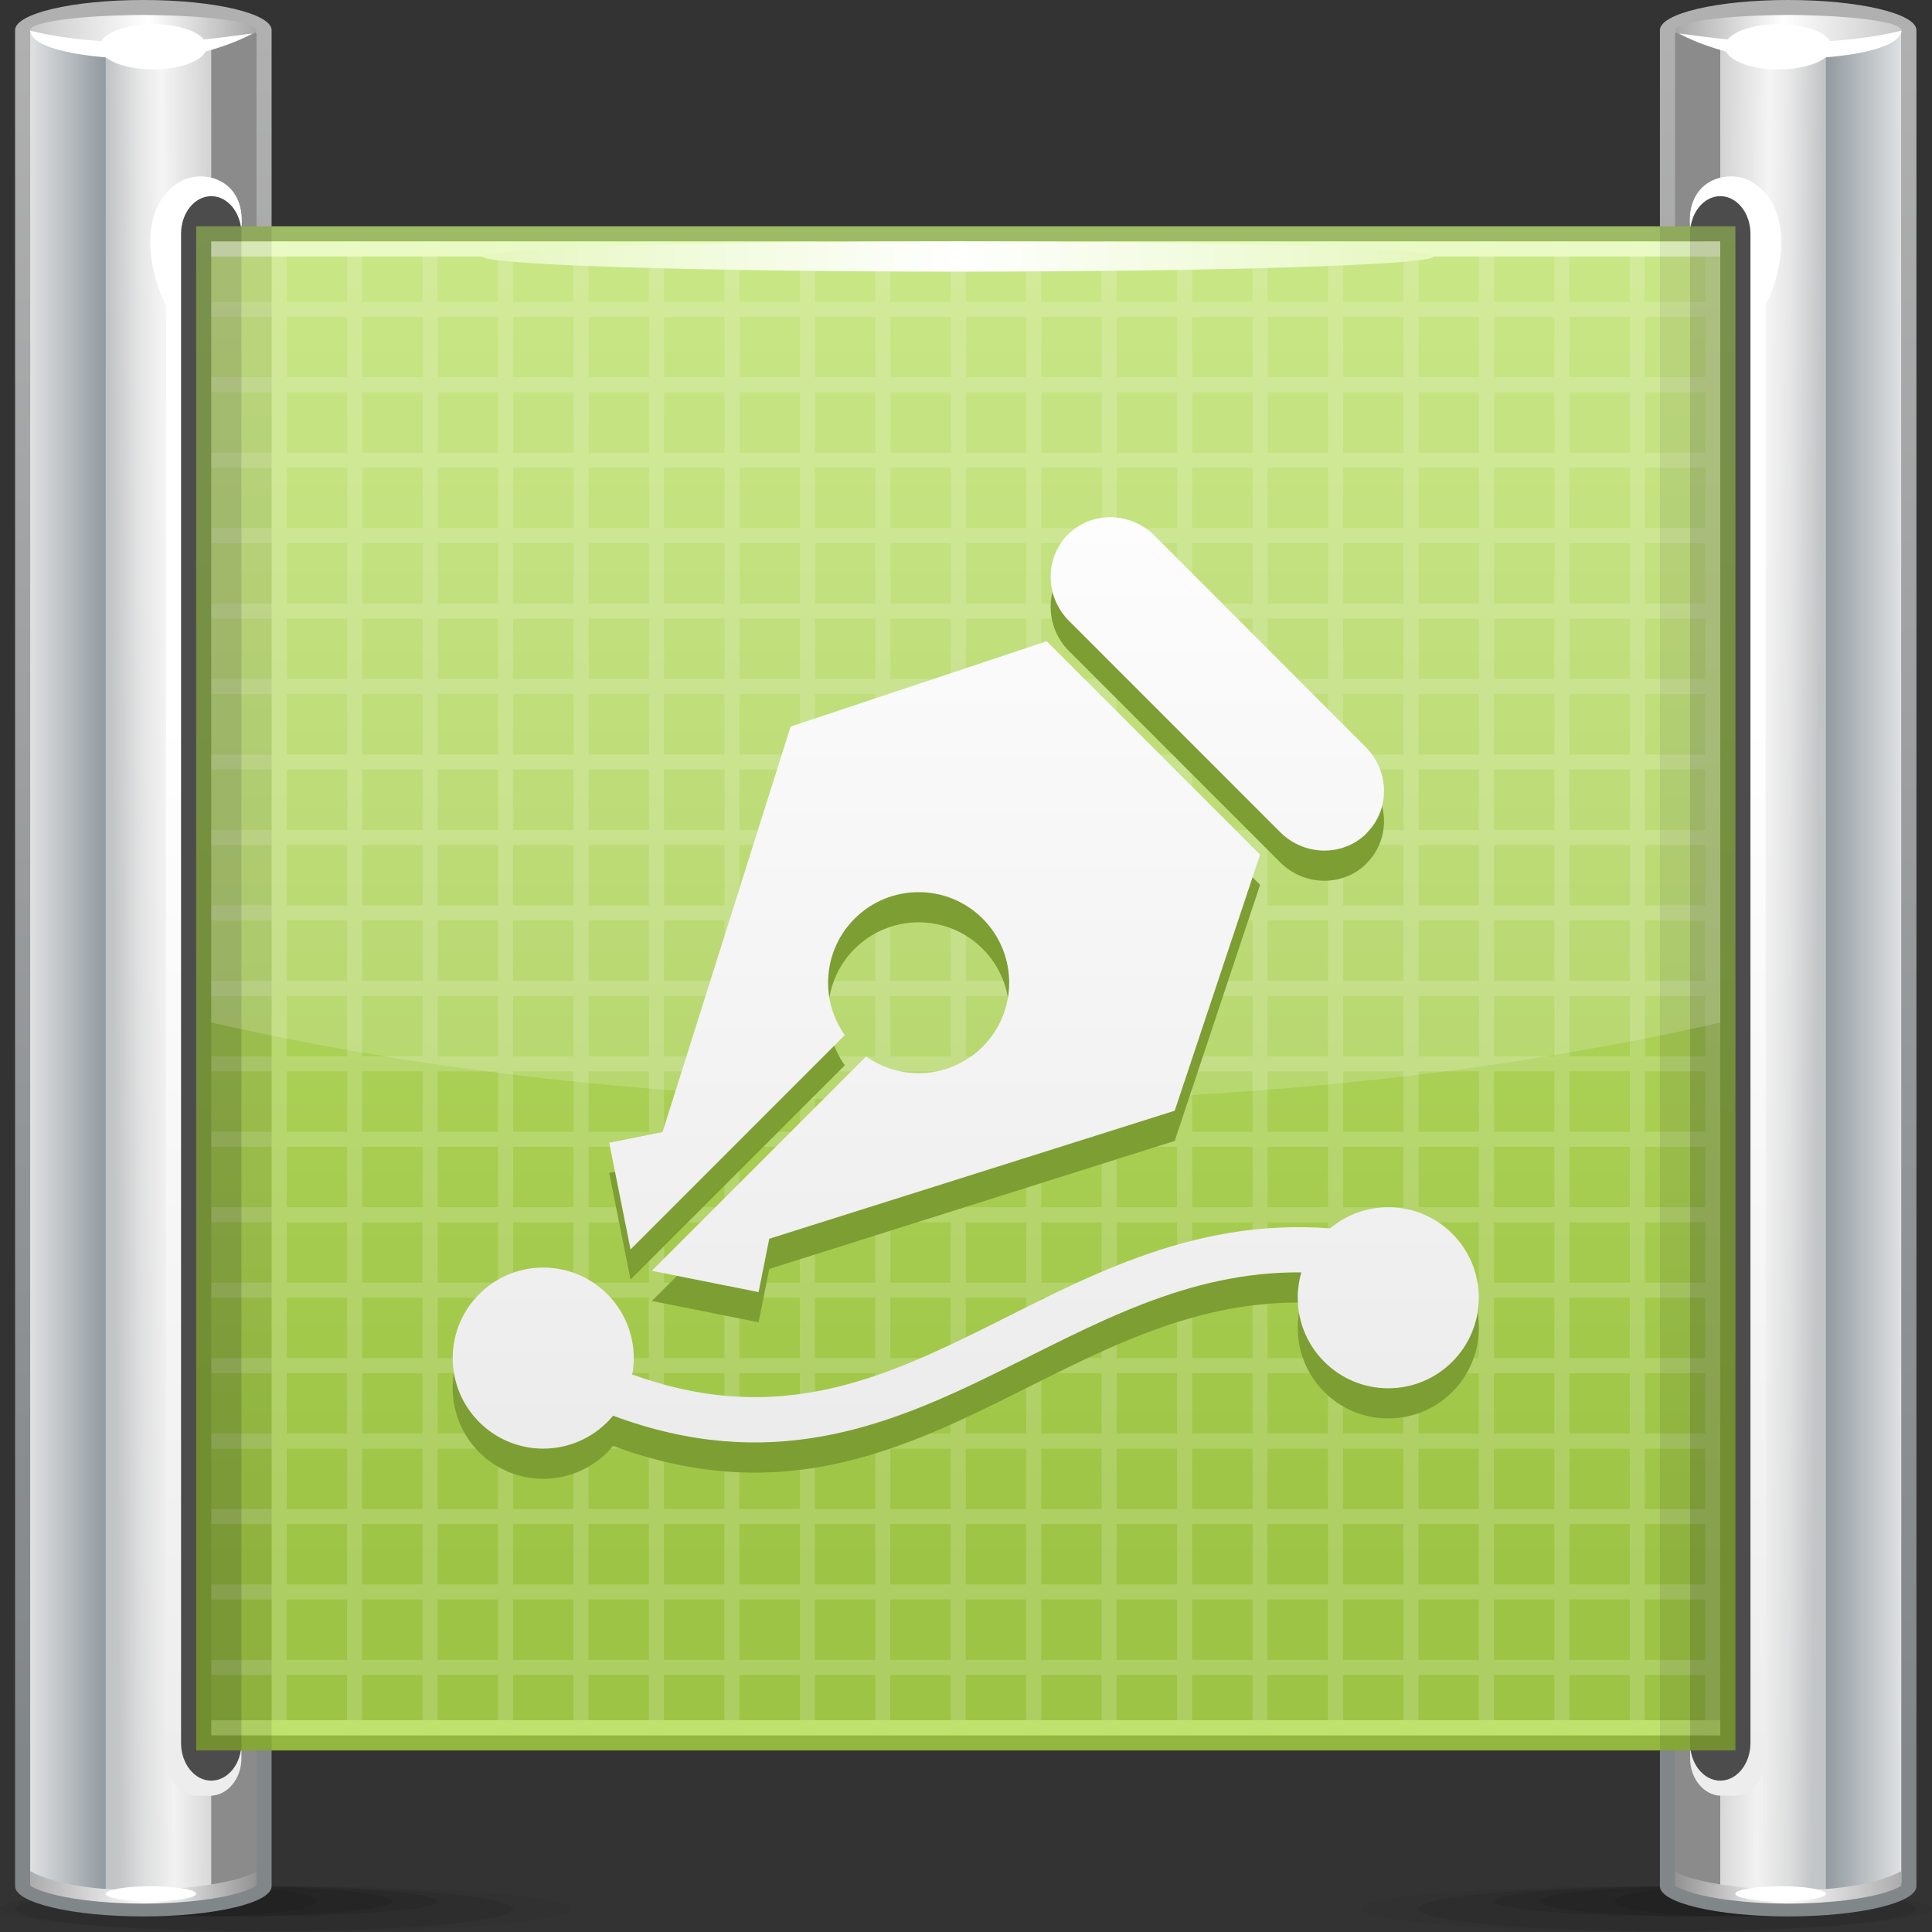 <?xml version="1.0" encoding="UTF-8" standalone="no"?>
<!-- Created with Inkscape (http://www.inkscape.org/) -->

<svg
   xmlns:dc="http://purl.org/dc/elements/1.1/"
   xmlns:cc="http://creativecommons.org/ns#"
   xmlns:rdf="http://www.w3.org/1999/02/22-rdf-syntax-ns#"
   xmlns:svg="http://www.w3.org/2000/svg"
   xmlns="http://www.w3.org/2000/svg"
   xmlns:sodipodi="http://sodipodi.sourceforge.net/DTD/sodipodi-0.dtd"
   xmlns:inkscape="http://www.inkscape.org/namespaces/inkscape"
   width="128"
   height="128"
   id="svg2"
   version="1.1"
   inkscape:version="0.48.3.1 r9886"
   sodipodi:docname="128.svg">
  <rect width="100%" height="100%" fill="#333333" stroke="none"/>
  <defs
     id="defs4">
    <linearGradient
       gradientTransform="translate(39,24.75)"
       y2="51"
       x2="0"
       y1="0"
       x1="0"
       gradientUnits="userSpaceOnUse"
       id="LinearGradient_17-7">
      <stop
         id="stop126985"
         stop-color="#ececec"
         offset="0" />
      <stop
         id="stop126987"
         stop-color="#ffffff"
         offset="1" />
    </linearGradient>
    <linearGradient
       gradientTransform="translate(24.477,83.358)"
       y2="0"
       x2="46.296"
       y1="0"
       x1="0"
       gradientUnits="userSpaceOnUse"
       id="LinearGradient_16-60">
      <stop
         id="stop126978"
         stop-color="#e1f6b3"
         offset="0" />
      <stop
         id="stop126980"
         stop-color="#ffffff"
         offset="0.5" />
      <stop
         id="stop126982"
         stop-color="#e1f6b3"
         offset="1" />
    </linearGradient>
    <linearGradient
       gradientTransform="translate(43.5,84)"
       y2="-66"
       x2="0"
       y1="0"
       x1="0"
       gradientUnits="userSpaceOnUse"
       id="LinearGradient_15-14">
      <stop
         id="stop126973"
         stop-color="#bfe26e"
         offset="0" />
      <stop
         id="stop126975"
         stop-color="#9dc444"
         offset="1" />
    </linearGradient>
    <linearGradient
       gradientTransform="translate(45.75,84.75)"
       y2="-62.25"
       x2="0"
       y1="0"
       x1="0"
       gradientUnits="userSpaceOnUse"
       id="LinearGradient_14-0">
      <stop
         id="stop126968"
         stop-color="#9dbb65"
         offset="0" />
      <stop
         id="stop126970"
         stop-color="#92b63e"
         offset="1" />
    </linearGradient>
    <linearGradient
       gradientTransform="translate(1.5,95.146)"
       y2="0"
       x2="11.25"
       y1="0"
       x1="0"
       gradientUnits="userSpaceOnUse"
       id="LinearGradient_13-20">
      <stop
         id="stop126961"
         stop-color="#c8c8c8"
         offset="0" />
      <stop
         id="stop126963"
         stop-color="#ffffff"
         offset="0.523" />
      <stop
         id="stop126965"
         stop-color="#a7a7a7"
         offset="1" />
    </linearGradient>
    <linearGradient
       gradientTransform="translate(1.5,2.888)"
       y2="0"
       x2="11.25"
       y1="0"
       x1="0"
       gradientUnits="userSpaceOnUse"
       id="LinearGradient_12-1">
      <stop
         id="stop126954"
         stop-color="#acacac"
         offset="0" />
      <stop
         id="stop126956"
         stop-color="#ffffff"
         offset="0.523" />
      <stop
         id="stop126958"
         stop-color="#929292"
         offset="1" />
    </linearGradient>
    <linearGradient
       gradientTransform="matrix(-1,0,0,-1,5.25,45.725)"
       y2="0"
       x2="3.75"
       y1="0"
       x1="0"
       gradientUnits="userSpaceOnUse"
       id="LinearGradient_11-4">
      <stop
         id="stop126949"
         stop-color="#919aa0"
         offset="0" />
      <stop
         id="stop126951"
         stop-color="#dfe1e2"
         offset="1" />
    </linearGradient>
    <linearGradient
       gradientTransform="matrix(0.008,1,-1,0.008,8.78,8.48)"
       y2="0"
       x2="78.301"
       y1="0"
       x1="0"
       gradientUnits="userSpaceOnUse"
       id="LinearGradient_10-75">
      <stop
         id="stop126942"
         stop-color="#ededed"
         offset="0" />
      <stop
         id="stop126944"
         stop-color="#ffffff"
         offset="0.667" />
      <stop
         id="stop126946"
         stop-color="#ffffff"
         offset="1" />
    </linearGradient>
    <linearGradient
       gradientTransform="matrix(-1,-0.007,0.007,-1,10.5,87.75)"
       y2="0"
       x2="5.135"
       y1="0"
       x1="0"
       gradientUnits="userSpaceOnUse"
       id="LinearGradient_9-65">
      <stop
         id="stop126935"
         stop-color="#e2e2e2"
         offset="0" />
      <stop
         id="stop126937"
         stop-color="#fffefe"
         offset="0.471" />
      <stop
         id="stop126939"
         stop-color="#c1c4c5"
         offset="1" />
    </linearGradient>
    <linearGradient
       gradientTransform="translate(1.5,43.5)"
       y2="0"
       x2="9"
       y1="0"
       x1="0"
       gradientUnits="userSpaceOnUse"
       id="LinearGradient_8-1">
      <stop
         id="stop126928"
         stop-color="#6b7073"
         offset="0" />
      <stop
         id="stop126930"
         stop-color="#e6e6e6"
         offset="0.608" />
      <stop
         id="stop126932"
         stop-color="#8b8b8b"
         offset="1" />
    </linearGradient>
    <linearGradient
       gradientTransform="translate(7.5,94.5)"
       y2="-86.25"
       x2="0"
       y1="0"
       x1="0"
       gradientUnits="userSpaceOnUse"
       id="LinearGradient_7-0">
      <stop
         id="stop126923"
         stop-color="#b0b0b0"
         offset="0" />
      <stop
         id="stop126925"
         stop-color="#818689"
         offset="1" />
    </linearGradient>
    <linearGradient
       gradientTransform="matrix(-1,0,0,-1,94.5,95.146)"
       y2="0"
       x2="11.25"
       y1="0"
       x1="0"
       gradientUnits="userSpaceOnUse"
       id="LinearGradient_6-6">
      <stop
         id="stop126916"
         stop-color="#c8c8c8"
         offset="0" />
      <stop
         id="stop126918"
         stop-color="#ffffff"
         offset="0.523" />
      <stop
         id="stop126920"
         stop-color="#a7a7a7"
         offset="1" />
    </linearGradient>
    <linearGradient
       gradientTransform="translate(94.5,2.888)"
       y2="0"
       x2="-11.25"
       y1="0"
       x1="0"
       gradientUnits="userSpaceOnUse"
       id="LinearGradient_5-2">
      <stop
         id="stop126909"
         stop-color="#acacac"
         offset="0" />
      <stop
         id="stop126911"
         stop-color="#ffffff"
         offset="0.523" />
      <stop
         id="stop126913"
         stop-color="#929292"
         offset="1" />
    </linearGradient>
    <linearGradient
       gradientTransform="translate(90.75,45.725)"
       y2="0"
       x2="3.75"
       y1="0"
       x1="0"
       gradientUnits="userSpaceOnUse"
       id="LinearGradient_4-37">
      <stop
         id="stop126904"
         stop-color="#919aa0"
         offset="0" />
      <stop
         id="stop126906"
         stop-color="#dfe1e2"
         offset="1" />
    </linearGradient>
    <linearGradient
       gradientTransform="translate(87.22,8.48)"
       y2="78.299"
       x2="-0.6"
       y1="0"
       x1="0"
       gradientUnits="userSpaceOnUse"
       id="LinearGradient_3-97">
      <stop
         id="stop126897"
         stop-color="#ededed"
         offset="0" />
      <stop
         id="stop126899"
         stop-color="#ffffff"
         offset="0.667" />
      <stop
         id="stop126901"
         stop-color="#ffffff"
         offset="1" />
    </linearGradient>
    <linearGradient
       gradientTransform="translate(85.5,87.75)"
       y2="-0.036"
       x2="5.135"
       y1="0"
       x1="0"
       gradientUnits="userSpaceOnUse"
       id="LinearGradient_2-0">
      <stop
         id="stop126890"
         stop-color="#e2e2e2"
         offset="0" />
      <stop
         id="stop126892"
         stop-color="#fffefe"
         offset="0.471" />
      <stop
         id="stop126894"
         stop-color="#c1c4c5"
         offset="1" />
    </linearGradient>
    <linearGradient
       gradientTransform="matrix(-1,0,0,-1,94.5,43.5)"
       y2="0"
       x2="9"
       y1="0"
       x1="0"
       gradientUnits="userSpaceOnUse"
       id="LinearGradient_1-2">
      <stop
         id="stop126883"
         stop-color="#6b7073"
         offset="0" />
      <stop
         id="stop126885"
         stop-color="#e6e6e6"
         offset="0.608" />
      <stop
         id="stop126887"
         stop-color="#8b8b8b"
         offset="1" />
    </linearGradient>
    <linearGradient
       gradientTransform="matrix(0,-1,1,0,88.5,94.5)"
       y2="0"
       x2="86.25"
       y1="0"
       x1="0"
       gradientUnits="userSpaceOnUse"
       id="LinearGradient-4">
      <stop
         id="stop126878"
         stop-color="#b0b0b0"
         offset="0" />
      <stop
         id="stop126880"
         stop-color="#818689"
         offset="1" />
    </linearGradient>
  </defs>
  <sodipodi:namedview
     id="base"
     pagecolor="#ffffff"
     bordercolor="#666666"
     borderopacity="1.0"
     inkscape:pageopacity="0.0"
     inkscape:pageshadow="2"
     inkscape:zoom="2.7644516"
     inkscape:cx="69.013279"
     inkscape:cy="65.455437"
     inkscape:document-units="px"
     inkscape:current-layer="layer1"
     showgrid="false"
     inkscape:snap-global="false"
     inkscape:window-width="875"
     inkscape:window-height="593"
     inkscape:window-x="600"
     inkscape:window-y="295"
     inkscape:window-maximized="0" />
  <g
     inkscape:label="Layer 1"
     inkscape:groupmode="layer"
     id="layer1"
     transform="translate(0,-924.362)">
    <g
       style="fill-rule:evenodd;stroke-width:0.501;stroke-linejoin:bevel;overflow:visible"
       id="g127211"
       transform="matrix(1.333,0,0,1.333,0,924.362)">
      <g
         transform="scale(1,-1)"
         font-size="16"
         id="Document"
         style="font-size:16px;fill:none;stroke:#000000;font-family:Times New Roman">
        <g
           transform="translate(0,-96)"
           id="Spread">
          <g
             id="MouseOff">
            <g
               id="Group"
               style="stroke:none">
              <g
                 stroke-miterlimit="79.84"
                 id="Group_1"
                 style="fill:#000000">
                <path
                   id="path126994"
                   d="M 81.825,2.25 C 74.001,2.25 67.65,1.746 67.65,1.125 67.65,0.504 74.001,0 81.825,0 89.649,0 96,0.504 96,1.125 96,1.746 89.649,2.25 81.825,2.25 z"
                   inkscape:connector-curvature="0"
                   style="fill-opacity:0.047;marker-start:none;marker-end:none" />
                <path
                   id="path126996"
                   d="M 82.875,2.25 C 76.044,2.25 70.5,1.746 70.5,1.125 70.5,0.504 76.044,0 82.875,0 89.706,0 95.25,0.504 95.25,1.125 95.25,1.746 89.706,2.25 82.875,2.25 z"
                   inkscape:connector-curvature="0"
                   style="fill-opacity:0.075;marker-start:none;marker-end:none" />
                <path
                   id="path126998"
                   d="m 84,2.25 c -5.382,0 -9.75,-0.336 -9.75,-0.75 0,-0.414 4.368,-0.75 9.75,-0.75 5.382,0 9.75,0.336 9.75,0.75 0,0.414 -4.368,0.75 -9.75,0.75 z"
                   inkscape:connector-curvature="0"
                   style="fill-opacity:0.09;marker-start:none;marker-end:none" />
                <path
                   id="path127000"
                   d="M 84.75,2.25 C 80.196,2.25 76.5,1.914 76.5,1.5 76.5,1.086 80.196,0.75 84.75,0.75 89.304,0.75 93,1.086 93,1.5 93,1.914 89.304,2.25 84.75,2.25 z"
                   inkscape:connector-curvature="0"
                   style="fill-opacity:0.09;marker-start:none;marker-end:none" />
                <path
                   id="path127002"
                   d="m 86.25,2.25 c -3.312,0 -6,-0.336 -6,-0.75 0,-0.414 2.688,-0.75 6,-0.75 3.312,0 6,0.336 6,0.75 0,0.414 -2.688,0.75 -6,0.75 z"
                   inkscape:connector-curvature="0"
                   style="fill-opacity:0.09;marker-start:none;marker-end:none" />
                <path
                   id="path127004"
                   d="M 87.375,2.25 C 85.512,2.25 84,1.914 84,1.5 c 0,-0.414 1.512,-0.75 3.375,-0.75 1.863,0 3.375,0.336 3.375,0.75 0,0.414 -1.512,0.75 -3.375,0.75 z"
                   inkscape:connector-curvature="0"
                   style="fill-opacity:0.047;marker-start:none;marker-end:none" />
              </g>
              <g
                 stroke-miterlimit="79.84"
                 id="Group_2">
                <path
                   style="fill:url(#LinearGradient-4);marker-start:none;marker-end:none"
                   id="path127007"
                   d="m 95.25,2.249 0,92.251 c 0,0.828 -2.856,1.5 -6.375,1.5 -3.519,0 -6.375,-0.672 -6.375,-1.5 0,-0.002 0.001,-0.004 0.001,-0.005 l 0,-92.241 C 82.501,2.253 82.5,2.251 82.5,2.25 c 0,-0.828 2.856,-1.5 6.375,-1.5 3.518,0 6.373,0.671 6.375,1.499 z"
                   inkscape:connector-curvature="0" />
                <path
                   style="fill:url(#LinearGradient_1-2);marker-start:none;marker-end:none"
                   id="path127009"
                   d="m 92.796,1.83 c 0.853,0.166 1.361,0.36 1.603,0.496 l 0.101,0.073 0,91.949 -0.101,0.074 c -0.243,0.135 -0.751,0.33 -1.603,0.497 -1.047,0.204 -2.414,0.331 -3.921,0.331 -1.506,0 -2.873,-0.127 -3.92,-0.332 -0.852,-0.166 -1.359,-0.361 -1.6,-0.497 l -0.104,-0.075 0,-91.946 0.103,-0.074 c 0.243,-0.136 0.75,-0.33 1.602,-0.496 1.046,-0.204 2.413,-0.33 3.919,-0.33 1.507,0 2.874,0.126 3.921,0.33 z"
                   inkscape:connector-curvature="0" />
                <path
                   style="fill:url(#LinearGradient_2-0);fill-opacity:0.82;marker-start:none;marker-end:none"
                   id="path127011"
                   d="m 91.5,1.523 0,92.952 -6,-0.212 0,-92.528 6,-0.212 z"
                   inkscape:connector-curvature="0" />
                <path
                   style="fill:url(#LinearGradient_3-97);marker-start:none;marker-end:none"
                   id="path127013"
                   d="m 87.749,85.13 0,-76.511 c 0,-1.032 -0.698,-1.87 -1.558,-1.87 l -0.633,0 C 84.698,6.749 84,7.587 84,8.619 l 0,76.511 c 0,1.032 0.698,1.87 1.558,1.87 l 0.633,0 c 0.86,0 1.558,-0.838 1.558,-1.87 z"
                   inkscape:connector-curvature="0" />
                <path
                   id="path127015"
                   d="m 87,79.5 -3,5.25 c -0.185,2.364 1.903,2.847 3,2.25 2.053,-1.118 2.038,-4.5 0,-7.5 z"
                   inkscape:connector-curvature="0"
                   style="fill:#ffffff;marker-start:none;marker-end:none" />
                <path
                   id="path127017"
                   d="m 87.001,84.38 0,-75.011 c 0,-1.032 -0.672,-1.87 -1.5,-1.87 l -0.001,0 c -0.828,0 -1.5,0.838 -1.5,1.87 l 0,75.011 c 0,1.032 0.672,1.87 1.5,1.87 l 0.001,0 c 0.828,0 1.5,-0.838 1.5,-1.87 z"
                   inkscape:connector-curvature="0"
                   style="fill:#4c4c4c;marker-start:none;marker-end:none" />
                <path
                   style="fill:url(#LinearGradient_4-37);marker-start:none;marker-end:none"
                   id="path127019"
                   d="m 90.749,1.567 0,92.932 3.496,0 c 0.06,-0.028 0.111,-0.054 0.154,-0.077 L 94.5,94.348 94.5,2.399 94.399,2.326 C 94.157,2.19 93.649,1.996 92.796,1.83 92.204,1.714 91.511,1.624 90.749,1.567 z"
                   inkscape:connector-curvature="0" />
                <path
                   style="fill:url(#LinearGradient_5-2);marker-start:none;marker-end:none"
                   id="path127021"
                   d="m 94.5,3 0,-0.71 -0.101,-0.074 C 94.156,2.081 93.648,1.886 92.796,1.719 92.147,1.593 91.374,1.496 90.521,1.441 90.472,1.436 90.42,1.433 90.493,1.439 90.399,1.433 90.304,1.427 90.211,1.424 89.78,1.4 89.333,1.388 88.875,1.388 c -0.456,0 -0.902,0.012 -1.332,0.036 -0.097,0.004 -0.192,0.009 -0.285,0.015 0.002,0 0.004,0 0.005,0 0.06,-0.005 0.036,-0.004 0,0 -0.002,0 -0.006,0 -0.011,0 0.002,0 0.004,0 0.006,0 -0.004,10e-4 -0.008,10e-4 -0.013,10e-4 -0.859,0.055 -1.636,0.153 -2.29,0.28 -0.852,0.166 -1.359,0.361 -1.6,0.497 L 83.251,2.292 83.25,3 C 84.377,2.156 91.498,1.389 94.5,3 z"
                   inkscape:connector-curvature="0" />
                <path
                   style="fill:url(#LinearGradient_6-6);marker-start:none;marker-end:none"
                   id="path127023"
                   d="m 88.875,95.25 c -3.105,0 -5.625,-0.336 -5.625,-0.75 0,-0.414 2.52,-0.75 5.625,-0.75 3.105,0 5.625,0.336 5.625,0.75 0,0.414 -2.52,0.75 -5.625,0.75 z"
                   inkscape:connector-curvature="0" />
                <path
                   id="path127025"
                   d="m 88.388,94.8 c -1.469,0 -2.663,-0.504 -2.663,-1.125 0,-0.621 1.194,-1.125 2.663,-1.125 1.469,0 2.663,0.504 2.663,1.125 0,0.621 -1.194,1.125 -2.663,1.125 z"
                   inkscape:connector-curvature="0"
                   style="fill:#ffffff;marker-start:none;marker-end:none" />
                <path
                   id="path127027"
                   d="m 88.5,2.25 c -1.242,0 -2.25,-0.168 -2.25,-0.375 0,-0.207 1.008,-0.375 2.25,-0.375 1.242,0 2.25,0.168 2.25,0.375 0,0.207 -1.008,0.375 -2.25,0.375 z"
                   inkscape:connector-curvature="0"
                   style="fill:#ffffff;marker-start:none;marker-end:none" />
                <path
                   id="path127029"
                   d="m 83.492,94.332 c 0.675,-0.075 2.909,-0.45 5.25,-0.45 2.625,0 4.65,0.3 5.775,0.6 -0.15,-1.125 -3.78,-1.425 -5.925,-1.425 -2.85,0 -5.227,1.289 -5.1,1.275 z"
                   inkscape:connector-curvature="0"
                   style="fill:#ffffff;marker-start:none;marker-end:none" />
              </g>
              <g
                 stroke-miterlimit="79.84"
                 id="Group_3"
                 style="fill:#000000">
                <path
                   id="path127032"
                   d="M 14.175,2.25 C 21.999,2.25 28.35,1.746 28.35,1.125 28.35,0.504 21.999,0 14.175,0 6.351,0 0,0.504 0,1.125 0,1.746 6.351,2.25 14.175,2.25 z"
                   inkscape:connector-curvature="0"
                   style="fill-opacity:0.047;marker-start:none;marker-end:none" />
                <path
                   id="path127034"
                   d="M 13.125,2.25 C 19.956,2.25 25.5,1.746 25.5,1.125 25.5,0.504 19.956,0 13.125,0 6.294,0 0.75,0.504 0.75,1.125 0.75,1.746 6.294,2.25 13.125,2.25 z"
                   inkscape:connector-curvature="0"
                   style="fill-opacity:0.075;marker-start:none;marker-end:none" />
                <path
                   id="path127036"
                   d="m 12,2.25 c 5.382,0 9.75,-0.336 9.75,-0.75 0,-0.414 -4.368,-0.75 -9.75,-0.75 -5.382,0 -9.75,0.336 -9.75,0.75 0,0.414 4.368,0.75 9.75,0.75 z"
                   inkscape:connector-curvature="0"
                   style="fill-opacity:0.09;marker-start:none;marker-end:none" />
                <path
                   id="path127038"
                   d="M 11.25,2.25 C 15.804,2.25 19.5,1.914 19.5,1.5 19.5,1.086 15.804,0.75 11.25,0.75 6.696,0.75 3,1.086 3,1.5 3,1.914 6.696,2.25 11.25,2.25 z"
                   inkscape:connector-curvature="0"
                   style="fill-opacity:0.09;marker-start:none;marker-end:none" />
                <path
                   id="path127040"
                   d="m 9.75,2.25 c 3.312,0 6,-0.336 6,-0.75 0,-0.414 -2.688,-0.75 -6,-0.75 -3.312,0 -6,0.336 -6,0.75 0,0.414 2.688,0.75 6,0.75 z"
                   inkscape:connector-curvature="0"
                   style="fill-opacity:0.09;marker-start:none;marker-end:none" />
                <path
                   id="path127042"
                   d="M 8.625,2.25 C 10.488,2.25 12,1.914 12,1.5 12,1.086 10.488,0.75 8.625,0.75 6.762,0.75 5.25,1.086 5.25,1.5 c 0,0.414 1.512,0.75 3.375,0.75 z"
                   inkscape:connector-curvature="0"
                   style="fill-opacity:0.047;marker-start:none;marker-end:none" />
              </g>
              <g
                 stroke-miterlimit="79.84"
                 id="Group_4">
                <path
                   style="fill:url(#LinearGradient_7-0);marker-start:none;marker-end:none"
                   id="path127045"
                   d="m 0.75,2.249 0,92.251 c 0,0.828 2.856,1.5 6.375,1.5 3.519,0 6.375,-0.672 6.375,-1.5 0,-0.002 -10e-4,-0.004 -10e-4,-0.005 l 0,-92.241 C 13.499,2.253 13.5,2.251 13.5,2.25 13.5,1.422 10.644,0.75 7.125,0.75 3.607,0.75 0.752,1.421 0.75,2.249 z"
                   inkscape:connector-curvature="0" />
                <path
                   style="fill:url(#LinearGradient_8-1);marker-start:none;marker-end:none"
                   id="path127047"
                   d="M 3.204,1.83 C 2.351,1.996 1.843,2.19 1.601,2.326 L 1.5,2.399 l 0,91.949 0.101,0.074 c 0.243,0.135 0.751,0.33 1.603,0.497 1.047,0.204 2.414,0.331 3.921,0.331 1.506,0 2.873,-0.127 3.92,-0.332 0.852,-0.166 1.359,-0.361 1.6,-0.497 l 0.104,-0.075 0,-91.946 -0.103,-0.074 C 12.403,2.19 11.896,1.996 11.044,1.83 9.998,1.626 8.631,1.5 7.125,1.5 5.618,1.5 4.251,1.626 3.204,1.83 z"
                   inkscape:connector-curvature="0" />
                <path
                   style="fill:url(#LinearGradient_9-65);fill-opacity:0.82;marker-start:none;marker-end:none"
                   id="path127049"
                   d="m 4.5,1.523 0,92.952 6,-0.212 0,-92.528 -6,-0.212 z"
                   inkscape:connector-curvature="0" />
                <path
                   style="fill:url(#LinearGradient_10-75);marker-start:none;marker-end:none"
                   id="path127051"
                   d="m 8.251,85.13 0,-76.511 c 0,-1.032 0.698,-1.87 1.558,-1.87 l 0.633,0 c 0.86,0 1.558,0.838 1.558,1.87 L 12,85.13 C 12,86.162 11.302,87 10.442,87 L 9.809,87 C 8.949,87 8.251,86.162 8.251,85.13 z"
                   inkscape:connector-curvature="0" />
                <path
                   id="path127053"
                   d="m 9,79.5 3,5.25 C 12.185,87.114 10.097,87.597 9,87 6.947,85.882 6.962,82.5 9,79.5 z"
                   inkscape:connector-curvature="0"
                   style="fill:#ffffff;marker-start:none;marker-end:none" />
                <path
                   id="path127055"
                   d="m 8.999,84.38 0,-75.011 c 0,-1.032 0.672,-1.87 1.5,-1.87 l 10e-4,0 c 0.828,0 1.5,0.838 1.5,1.87 l 0,75.011 c 0,1.032 -0.672,1.87 -1.5,1.87 l -10e-4,0 c -0.828,0 -1.5,-0.838 -1.5,-1.87 z"
                   inkscape:connector-curvature="0"
                   style="fill:#4c4c4c;marker-start:none;marker-end:none" />
                <path
                   style="fill:url(#LinearGradient_11-4);marker-start:none;marker-end:none"
                   id="path127057"
                   d="m 5.251,1.567 0,92.932 -3.496,0 C 1.695,94.471 1.644,94.445 1.601,94.422 L 1.5,94.348 1.5,2.399 1.601,2.326 C 1.843,2.19 2.351,1.996 3.204,1.83 3.796,1.714 4.489,1.624 5.251,1.567 z"
                   inkscape:connector-curvature="0" />
                <path
                   style="fill:url(#LinearGradient_12-1);marker-start:none;marker-end:none"
                   id="path127059"
                   d="M 1.5,3 1.5,2.29 1.601,2.216 C 1.844,2.081 2.352,1.886 3.204,1.719 3.853,1.593 4.626,1.496 5.479,1.441 5.528,1.436 5.58,1.433 5.507,1.439 5.601,1.433 5.696,1.427 5.789,1.424 6.22,1.4 6.667,1.388 7.125,1.388 c 0.456,0 0.902,0.012 1.332,0.036 0.097,0.004 0.192,0.009 0.285,0.015 -0.002,0 -0.004,0 -0.005,0 -0.06,-0.005 -0.036,-0.004 0,0 0.002,0 0.006,0 0.011,0 -0.002,0 -0.004,0 -0.006,0 0.004,10e-4 0.008,10e-4 0.013,10e-4 0.859,0.055 1.636,0.153 2.29,0.28 0.852,0.166 1.359,0.361 1.6,0.497 L 12.749,2.292 12.75,3 C 11.623,2.156 4.502,1.389 1.5,3 z"
                   inkscape:connector-curvature="0" />
                <path
                   style="fill:url(#LinearGradient_13-20);marker-start:none;marker-end:none"
                   id="path127061"
                   d="m 7.125,95.25 c 3.105,0 5.625,-0.336 5.625,-0.75 0,-0.414 -2.52,-0.75 -5.625,-0.75 -3.105,0 -5.625,0.336 -5.625,0.75 0,0.414 2.52,0.75 5.625,0.75 z"
                   inkscape:connector-curvature="0" />
                <path
                   id="path127063"
                   d="m 7.612,94.8 c 1.469,0 2.663,-0.504 2.663,-1.125 0,-0.621 -1.194,-1.125 -2.663,-1.125 -1.469,0 -2.663,0.504 -2.663,1.125 0,0.621 1.194,1.125 2.663,1.125 z"
                   inkscape:connector-curvature="0"
                   style="fill:#ffffff;marker-start:none;marker-end:none" />
                <path
                   id="path127065"
                   d="M 7.5,2.25 C 8.742,2.25 9.75,2.082 9.75,1.875 9.75,1.668 8.742,1.5 7.5,1.5 6.258,1.5 5.25,1.668 5.25,1.875 5.25,2.082 6.258,2.25 7.5,2.25 z"
                   inkscape:connector-curvature="0"
                   style="fill:#ffffff;marker-start:none;marker-end:none" />
                <path
                   id="path127067"
                   d="m 12.508,94.332 c -0.675,-0.075 -2.909,-0.45 -5.25,-0.45 -2.625,0 -4.65,0.3 -5.775,0.6 0.15,-1.125 3.78,-1.425 5.925,-1.425 2.85,0 5.227,1.289 5.1,1.275 z"
                   inkscape:connector-curvature="0"
                   style="fill:#ffffff;marker-start:none;marker-end:none" />
              </g>
              <path
                 style="fill:url(#LinearGradient_14-0);stroke-width:0.75;marker-start:none;marker-end:none"
                 id="path127069"
                 stroke-miterlimit="79.84"
                 d="m 9.751,84.75 0,-75.749 76.499,0 0,75.749 -76.499,0 z"
                 inkscape:connector-curvature="0" />
              <path
                 style="fill:url(#LinearGradient_15-14);stroke-width:0.75;marker-start:none;marker-end:none"
                 id="path127071"
                 stroke-miterlimit="79.84"
                 d="m 10.501,9.751 0,74.249 74.999,0 0,-74.249 -74.999,0 z"
                 inkscape:connector-curvature="0" />
              <path
                 id="path127073"
                 stroke-miterlimit="79.84"
                 d="m 13.5,9.751 0,3 -2.999,0 0,0.749 2.999,0 0,3.001 -2.999,0 0,0.749 2.999,0 0,3.001 -2.999,0 0,0.749 2.999,0 0,3.001 -2.999,0 0,0.749 2.999,0 0,3.001 -2.999,0 0,0.749 2.999,0 0,3.001 -2.999,0 0,0.749 2.999,0 0,3.001 -2.999,0 0,0.749 2.999,0 0,3.001 -2.999,0 0,0.749 2.999,0 0,3.001 -2.999,0 0,0.749 2.999,0 0,3.001 -2.999,0 0,0.749 2.999,0 0,3.001 -2.999,0 0,0.749 2.999,0 0,3.001 -2.999,0 0,0.749 2.999,0 0,3.001 -2.999,0 0,0.749 2.999,0 0,3.001 -2.999,0 0,0.749 2.999,0 0,3.001 -2.999,0 0,0.749 2.999,0 0,3.001 -2.999,0 0,0.749 2.999,0 0,3.001 -2.999,0 0,0.749 2.999,0 0,3.001 -2.999,0 0,0.749 2.999,0 0,3.001 -2.999,0 0,0.749 2.999,0 0,3 0.749,0 0,-3 3.001,0 0,3 0.749,0 0,-3 3.001,0 0,3 0.749,0 0,-3 3.001,0 0,3 0.749,0 0,-3 3.001,0 0,3 0.749,0 0,-3 3.001,0 0,3 0.749,0 0,-3 3.001,0 0,3 0.749,0 0,-3 3.001,0 0,3 0.749,0 0,-3 3.001,0 0,3 0.749,0 0,-3 3.001,0 0,3 0.749,0 0,-3 3.001,0 0,3 0.749,0 0,-3 3.001,0 0,3 0.749,0 0,-3 3.001,0 0,3 0.749,0 0,-3 3.001,0 0,3 0.749,0 0,-3 3.001,0 0,3 0.749,0 0,-3 3.001,0 0,3 0.749,0 0,-3 3.001,0 0,3 0.749,0 0,-3 3.001,0 0,3 0.749,0 0,-3 3.001,0 0,3 0.749,0 0,-3 3.001,0 0,3 0.749,0 0,-3 0.001,0 0,-0.749 -0.001,0 0,-3.001 0.001,0 0,-0.749 -0.001,0 0,-3.001 0.001,0 0,-0.749 -0.001,0 0,-3.001 0.001,0 0,-0.749 -0.001,0 0,-3.001 0.001,0 0,-0.749 -0.001,0 0,-3.001 0.001,0 0,-0.749 -0.001,0 0,-3.001 0.001,0 0,-0.749 -0.001,0 0,-3.001 0.001,0 0,-0.749 -0.001,0 0,-3.001 0.001,0 0,-0.749 -0.001,0 0,-3.001 0.001,0 0,-0.749 -0.001,0 0,-3.001 0.001,0 0,-0.749 -0.001,0 0,-3.001 0.001,0 0,-0.749 -0.001,0 0,-3.001 0.001,0 0,-0.749 -0.001,0 0,-3.001 0.001,0 0,-0.749 -0.001,0 0,-3.001 0.001,0 0,-0.749 -0.001,0 0,-3.001 0.001,0 0,-0.749 -0.001,0 0,-3.001 0.001,0 0,-0.749 -0.001,0 0,-3.001 0.001,0 0,-0.749 -0.001,0 0,-3.001 0.001,0 0,-0.749 -0.001,0 0,-3 -0.749,0 0,3 -3.001,0 0,-3 -0.749,0 0,3 -3.001,0 0,-3 -0.749,0 0,3 -3.001,0 0,-3 -0.749,0 0,3 -3.001,0 0,-3 -0.749,0 0,3 -3.001,0 0,-3 -0.749,0 0,3 -3.001,0 0,-3 -0.749,0 0,3 -3.001,0 0,-3 -0.749,0 0,3 -3.001,0 0,-3 -0.749,0 0,3 -3.001,0 0,-3 -0.749,0 0,3 -3.001,0 0,-3 -0.749,0 0,3 -3.001,0 0,-3 -0.749,0 0,3 -3.001,0 0,-3 -0.749,0 0,3 -3.001,0 0,-3 -0.749,0 0,3 -3.001,0 0,-3 -0.749,0 0,3 -3.001,0 0,-3 -0.749,0 0,3 -3.001,0 0,-3 -0.749,0 0,3 -3.001,0 0,-3 -0.749,0 0,3 -3.001,0 0,-3 -0.749,0 0,3 -3.001,0 0,-3 -0.749,0 z m 3.75,3.749 0,3.001 -3.001,0 0,-3.001 3.001,0 z m 3.75,0 0,3.001 -3.001,0 0,-3.001 3.001,0 z m 3.75,0 0,3.001 -3.001,0 0,-3.001 3.001,0 z m 3.75,0 0,3.001 -3.001,0 0,-3.001 3.001,0 z m 3.75,0 0,3.001 -3.001,0 0,-3.001 3.001,0 z m 3.75,0 0,3.001 -3.001,0 0,-3.001 3.001,0 z m 3.75,0 0,3.001 -3.001,0 0,-3.001 3.001,0 z m 3.75,0 0,3.001 -3.001,0 0,-3.001 3.001,0 z m 3.75,0 0,3.001 -3.001,0 0,-3.001 3.001,0 z m 3.75,0 0,3.001 -3.001,0 0,-3.001 3.001,0 z m 3.75,0 0,3.001 -3.001,0 0,-3.001 3.001,0 z m 3.75,0 0,3.001 -3.001,0 0,-3.001 3.001,0 z m 3.75,0 0,3.001 -3.001,0 0,-3.001 3.001,0 z m 3.75,0 0,3.001 -3.001,0 0,-3.001 3.001,0 z m 3.75,0 0,3.001 -3.001,0 0,-3.001 3.001,0 z m 3.75,0 0,3.001 -3.001,0 0,-3.001 3.001,0 z m 3.75,0 0,3.001 -3.001,0 0,-3.001 3.001,0 z m 3.75,0 0,3.001 -3.001,0 0,-3.001 3.001,0 z m 3.75,0 0,3.001 -3.001,0 0,-3.001 3.001,0 z m -67.5,3.75 0,3.001 -3.001,0 0,-3.001 3.001,0 z m 3.75,0 0,3.001 -3.001,0 0,-3.001 3.001,0 z m 3.75,0 0,3.001 -3.001,0 0,-3.001 3.001,0 z m 3.75,0 0,3.001 -3.001,0 0,-3.001 3.001,0 z m 3.75,0 0,3.001 -3.001,0 0,-3.001 3.001,0 z m 3.75,0 0,3.001 -3.001,0 0,-3.001 3.001,0 z m 3.75,0 0,3.001 -3.001,0 0,-3.001 3.001,0 z m 3.75,0 0,3.001 -3.001,0 0,-3.001 3.001,0 z m 3.75,0 0,3.001 -3.001,0 0,-3.001 3.001,0 z m 3.75,0 0,3.001 -3.001,0 0,-3.001 3.001,0 z m 3.75,0 0,3.001 -3.001,0 0,-3.001 3.001,0 z m 3.75,0 0,3.001 -3.001,0 0,-3.001 3.001,0 z m 3.75,0 0,3.001 -3.001,0 0,-3.001 3.001,0 z m 3.75,0 0,3.001 -3.001,0 0,-3.001 3.001,0 z m 3.75,0 0,3.001 -3.001,0 0,-3.001 3.001,0 z m 3.75,0 0,3.001 -3.001,0 0,-3.001 3.001,0 z m 3.75,0 0,3.001 -3.001,0 0,-3.001 3.001,0 z m 3.75,0 0,3.001 -3.001,0 0,-3.001 3.001,0 z m 3.75,0 0,3.001 -3.001,0 0,-3.001 3.001,0 z m -67.5,3.75 0,3.001 -3.001,0 0,-3.001 3.001,0 z m 3.75,0 0,3.001 -3.001,0 0,-3.001 3.001,0 z m 3.75,0 0,3.001 -3.001,0 0,-3.001 3.001,0 z m 3.75,0 0,3.001 -3.001,0 0,-3.001 3.001,0 z m 3.75,0 0,3.001 -3.001,0 0,-3.001 3.001,0 z m 3.75,0 0,3.001 -3.001,0 0,-3.001 3.001,0 z m 3.75,0 0,3.001 -3.001,0 0,-3.001 3.001,0 z m 3.75,0 0,3.001 -3.001,0 0,-3.001 3.001,0 z m 3.75,0 0,3.001 -3.001,0 0,-3.001 3.001,0 z m 3.75,0 0,3.001 -3.001,0 0,-3.001 3.001,0 z m 3.75,0 0,3.001 -3.001,0 0,-3.001 3.001,0 z m 3.75,0 0,3.001 -3.001,0 0,-3.001 3.001,0 z m 3.75,0 0,3.001 -3.001,0 0,-3.001 3.001,0 z m 3.75,0 0,3.001 -3.001,0 0,-3.001 3.001,0 z m 3.75,0 0,3.001 -3.001,0 0,-3.001 3.001,0 z m 3.75,0 0,3.001 -3.001,0 0,-3.001 3.001,0 z m 3.75,0 0,3.001 -3.001,0 0,-3.001 3.001,0 z m 3.75,0 0,3.001 -3.001,0 0,-3.001 3.001,0 z m 3.75,0 0,3.001 -3.001,0 0,-3.001 3.001,0 z m -67.5,3.75 0,3.001 -3.001,0 0,-3.001 3.001,0 z m 3.75,0 0,3.001 -3.001,0 0,-3.001 3.001,0 z m 3.75,0 0,3.001 -3.001,0 0,-3.001 3.001,0 z m 3.75,0 0,3.001 -3.001,0 0,-3.001 3.001,0 z m 3.75,0 0,3.001 -3.001,0 0,-3.001 3.001,0 z m 3.75,0 0,3.001 -3.001,0 0,-3.001 3.001,0 z m 3.75,0 0,3.001 -3.001,0 0,-3.001 3.001,0 z m 3.75,0 0,3.001 -3.001,0 0,-3.001 3.001,0 z m 3.75,0 0,3.001 -3.001,0 0,-3.001 3.001,0 z m 3.75,0 0,3.001 -3.001,0 0,-3.001 3.001,0 z m 3.75,0 0,3.001 -3.001,0 0,-3.001 3.001,0 z m 3.75,0 0,3.001 -3.001,0 0,-3.001 3.001,0 z m 3.75,0 0,3.001 -3.001,0 0,-3.001 3.001,0 z m 3.75,0 0,3.001 -3.001,0 0,-3.001 3.001,0 z m 3.75,0 0,3.001 -3.001,0 0,-3.001 3.001,0 z m 3.75,0 0,3.001 -3.001,0 0,-3.001 3.001,0 z m 3.75,0 0,3.001 -3.001,0 0,-3.001 3.001,0 z m 3.75,0 0,3.001 -3.001,0 0,-3.001 3.001,0 z m 3.75,0 0,3.001 -3.001,0 0,-3.001 3.001,0 z m -67.5,3.75 0,3.001 -3.001,0 0,-3.001 3.001,0 z m 3.75,0 0,3.001 -3.001,0 0,-3.001 3.001,0 z m 3.75,0 0,3.001 -3.001,0 0,-3.001 3.001,0 z m 3.75,0 0,3.001 -3.001,0 0,-3.001 3.001,0 z m 3.75,0 0,3.001 -3.001,0 0,-3.001 3.001,0 z m 3.75,0 0,3.001 -3.001,0 0,-3.001 3.001,0 z m 3.75,0 0,3.001 -3.001,0 0,-3.001 3.001,0 z m 3.75,0 0,3.001 -3.001,0 0,-3.001 3.001,0 z m 3.75,0 0,3.001 -3.001,0 0,-3.001 3.001,0 z m 3.75,0 0,3.001 -3.001,0 0,-3.001 3.001,0 z m 3.75,0 0,3.001 -3.001,0 0,-3.001 3.001,0 z m 3.75,0 0,3.001 -3.001,0 0,-3.001 3.001,0 z m 3.75,0 0,3.001 -3.001,0 0,-3.001 3.001,0 z m 3.75,0 0,3.001 -3.001,0 0,-3.001 3.001,0 z m 3.75,0 0,3.001 -3.001,0 0,-3.001 3.001,0 z m 3.75,0 0,3.001 -3.001,0 0,-3.001 3.001,0 z m 3.75,0 0,3.001 -3.001,0 0,-3.001 3.001,0 z m 3.75,0 0,3.001 -3.001,0 0,-3.001 3.001,0 z m 3.75,0 0,3.001 -3.001,0 0,-3.001 3.001,0 z m -67.5,3.75 0,3.001 -3.001,0 0,-3.001 3.001,0 z m 3.75,0 0,3.001 -3.001,0 0,-3.001 3.001,0 z m 3.75,0 0,3.001 -3.001,0 0,-3.001 3.001,0 z m 3.75,0 0,3.001 -3.001,0 0,-3.001 3.001,0 z m 3.75,0 0,3.001 -3.001,0 0,-3.001 3.001,0 z m 3.75,0 0,3.001 -3.001,0 0,-3.001 3.001,0 z m 3.75,0 0,3.001 -3.001,0 0,-3.001 3.001,0 z m 3.75,0 0,3.001 -3.001,0 0,-3.001 3.001,0 z m 3.75,0 0,3.001 -3.001,0 0,-3.001 3.001,0 z m 3.75,0 0,3.001 -3.001,0 0,-3.001 3.001,0 z m 3.75,0 0,3.001 -3.001,0 0,-3.001 3.001,0 z m 3.75,0 0,3.001 -3.001,0 0,-3.001 3.001,0 z m 3.75,0 0,3.001 -3.001,0 0,-3.001 3.001,0 z m 3.75,0 0,3.001 -3.001,0 0,-3.001 3.001,0 z m 3.75,0 0,3.001 -3.001,0 0,-3.001 3.001,0 z m 3.75,0 0,3.001 -3.001,0 0,-3.001 3.001,0 z m 3.75,0 0,3.001 -3.001,0 0,-3.001 3.001,0 z m 3.75,0 0,3.001 -3.001,0 0,-3.001 3.001,0 z m 3.75,0 0,3.001 -3.001,0 0,-3.001 3.001,0 z m -67.5,3.75 0,3.001 -3.001,0 0,-3.001 3.001,0 z m 3.75,0 0,3.001 -3.001,0 0,-3.001 3.001,0 z m 3.75,0 0,3.001 -3.001,0 0,-3.001 3.001,0 z m 3.75,0 0,3.001 -3.001,0 0,-3.001 3.001,0 z m 3.75,0 0,3.001 -3.001,0 0,-3.001 3.001,0 z m 3.75,0 0,3.001 -3.001,0 0,-3.001 3.001,0 z m 3.75,0 0,3.001 -3.001,0 0,-3.001 3.001,0 z m 3.75,0 0,3.001 -3.001,0 0,-3.001 3.001,0 z m 3.75,0 0,3.001 -3.001,0 0,-3.001 3.001,0 z m 3.75,0 0,3.001 -3.001,0 0,-3.001 3.001,0 z m 3.75,0 0,3.001 -3.001,0 0,-3.001 3.001,0 z m 3.75,0 0,3.001 -3.001,0 0,-3.001 3.001,0 z m 3.75,0 0,3.001 -3.001,0 0,-3.001 3.001,0 z m 3.75,0 0,3.001 -3.001,0 0,-3.001 3.001,0 z m 3.75,0 0,3.001 -3.001,0 0,-3.001 3.001,0 z m 3.75,0 0,3.001 -3.001,0 0,-3.001 3.001,0 z m 3.75,0 0,3.001 -3.001,0 0,-3.001 3.001,0 z m 3.75,0 0,3.001 -3.001,0 0,-3.001 3.001,0 z m 3.75,0 0,3.001 -3.001,0 0,-3.001 3.001,0 z m -67.5,3.75 0,3.001 -3.001,0 0,-3.001 3.001,0 z m 3.75,0 0,3.001 -3.001,0 0,-3.001 3.001,0 z m 3.75,0 0,3.001 -3.001,0 0,-3.001 3.001,0 z m 3.75,0 0,3.001 -3.001,0 0,-3.001 3.001,0 z m 3.75,0 0,3.001 -3.001,0 0,-3.001 3.001,0 z m 3.75,0 0,3.001 -3.001,0 0,-3.001 3.001,0 z m 3.75,0 0,3.001 -3.001,0 0,-3.001 3.001,0 z m 3.75,0 0,3.001 -3.001,0 0,-3.001 3.001,0 z m 3.75,0 0,3.001 -3.001,0 0,-3.001 3.001,0 z m 3.75,0 0,3.001 -3.001,0 0,-3.001 3.001,0 z m 3.75,0 0,3.001 -3.001,0 0,-3.001 3.001,0 z m 3.75,0 0,3.001 -3.001,0 0,-3.001 3.001,0 z m 3.75,0 0,3.001 -3.001,0 0,-3.001 3.001,0 z m 3.75,0 0,3.001 -3.001,0 0,-3.001 3.001,0 z m 3.75,0 0,3.001 -3.001,0 0,-3.001 3.001,0 z m 3.75,0 0,3.001 -3.001,0 0,-3.001 3.001,0 z m 3.75,0 0,3.001 -3.001,0 0,-3.001 3.001,0 z m 3.75,0 0,3.001 -3.001,0 0,-3.001 3.001,0 z m 3.75,0 0,3.001 -3.001,0 0,-3.001 3.001,0 z m -67.5,3.75 0,3.001 -3.001,0 0,-3.001 3.001,0 z m 3.75,0 0,3.001 -3.001,0 0,-3.001 3.001,0 z m 3.75,0 0,3.001 -3.001,0 0,-3.001 3.001,0 z m 3.75,0 0,3.001 -3.001,0 0,-3.001 3.001,0 z m 3.75,0 0,3.001 -3.001,0 0,-3.001 3.001,0 z m 3.75,0 0,3.001 -3.001,0 0,-3.001 3.001,0 z m 3.75,0 0,3.001 -3.001,0 0,-3.001 3.001,0 z m 3.75,0 0,3.001 -3.001,0 0,-3.001 3.001,0 z m 3.75,0 0,3.001 -3.001,0 0,-3.001 3.001,0 z m 3.75,0 0,3.001 -3.001,0 0,-3.001 3.001,0 z m 3.75,0 0,3.001 -3.001,0 0,-3.001 3.001,0 z m 3.75,0 0,3.001 -3.001,0 0,-3.001 3.001,0 z m 3.75,0 0,3.001 -3.001,0 0,-3.001 3.001,0 z m 3.75,0 0,3.001 -3.001,0 0,-3.001 3.001,0 z m 3.75,0 0,3.001 -3.001,0 0,-3.001 3.001,0 z m 3.75,0 0,3.001 -3.001,0 0,-3.001 3.001,0 z m 3.75,0 0,3.001 -3.001,0 0,-3.001 3.001,0 z m 3.75,0 0,3.001 -3.001,0 0,-3.001 3.001,0 z m 3.75,0 0,3.001 -3.001,0 0,-3.001 3.001,0 z m -67.5,3.75 0,3.001 -3.001,0 0,-3.001 3.001,0 z m 3.75,0 0,3.001 -3.001,0 0,-3.001 3.001,0 z m 3.75,0 0,3.001 -3.001,0 0,-3.001 3.001,0 z m 3.75,0 0,3.001 -3.001,0 0,-3.001 3.001,0 z m 3.75,0 0,3.001 -3.001,0 0,-3.001 3.001,0 z m 3.75,0 0,3.001 -3.001,0 0,-3.001 3.001,0 z m 3.75,0 0,3.001 -3.001,0 0,-3.001 3.001,0 z m 3.75,0 0,3.001 -3.001,0 0,-3.001 3.001,0 z m 3.75,0 0,3.001 -3.001,0 0,-3.001 3.001,0 z m 3.75,0 0,3.001 -3.001,0 0,-3.001 3.001,0 z m 3.75,0 0,3.001 -3.001,0 0,-3.001 3.001,0 z m 3.75,0 0,3.001 -3.001,0 0,-3.001 3.001,0 z m 3.75,0 0,3.001 -3.001,0 0,-3.001 3.001,0 z m 3.75,0 0,3.001 -3.001,0 0,-3.001 3.001,0 z m 3.75,0 0,3.001 -3.001,0 0,-3.001 3.001,0 z m 3.75,0 0,3.001 -3.001,0 0,-3.001 3.001,0 z m 3.75,0 0,3.001 -3.001,0 0,-3.001 3.001,0 z m 3.75,0 0,3.001 -3.001,0 0,-3.001 3.001,0 z m 3.75,0 0,3.001 -3.001,0 0,-3.001 3.001,0 z m -67.5,3.75 0,3.001 -3.001,0 0,-3.001 3.001,0 z m 3.75,0 0,3.001 -3.001,0 0,-3.001 3.001,0 z m 3.75,0 0,3.001 -3.001,0 0,-3.001 3.001,0 z m 3.75,0 0,3.001 -3.001,0 0,-3.001 3.001,0 z m 3.75,0 0,3.001 -3.001,0 0,-3.001 3.001,0 z m 3.75,0 0,3.001 -3.001,0 0,-3.001 3.001,0 z m 3.75,0 0,3.001 -3.001,0 0,-3.001 3.001,0 z m 3.75,0 0,3.001 -3.001,0 0,-3.001 3.001,0 z m 3.75,0 0,3.001 -3.001,0 0,-3.001 3.001,0 z m 3.75,0 0,3.001 -3.001,0 0,-3.001 3.001,0 z m 3.75,0 0,3.001 -3.001,0 0,-3.001 3.001,0 z m 3.75,0 0,3.001 -3.001,0 0,-3.001 3.001,0 z m 3.75,0 0,3.001 -3.001,0 0,-3.001 3.001,0 z m 3.75,0 0,3.001 -3.001,0 0,-3.001 3.001,0 z m 3.75,0 0,3.001 -3.001,0 0,-3.001 3.001,0 z m 3.75,0 0,3.001 -3.001,0 0,-3.001 3.001,0 z m 3.75,0 0,3.001 -3.001,0 0,-3.001 3.001,0 z m 3.75,0 0,3.001 -3.001,0 0,-3.001 3.001,0 z m 3.75,0 0,3.001 -3.001,0 0,-3.001 3.001,0 z m -67.5,3.75 0,3.001 -3.001,0 0,-3.001 3.001,0 z m 3.75,0 0,3.001 -3.001,0 0,-3.001 3.001,0 z m 3.75,0 0,3.001 -3.001,0 0,-3.001 3.001,0 z m 3.75,0 0,3.001 -3.001,0 0,-3.001 3.001,0 z m 3.75,0 0,3.001 -3.001,0 0,-3.001 3.001,0 z m 3.75,0 0,3.001 -3.001,0 0,-3.001 3.001,0 z m 3.75,0 0,3.001 -3.001,0 0,-3.001 3.001,0 z m 3.75,0 0,3.001 -3.001,0 0,-3.001 3.001,0 z m 3.75,0 0,3.001 -3.001,0 0,-3.001 3.001,0 z m 3.75,0 0,3.001 -3.001,0 0,-3.001 3.001,0 z m 3.75,0 0,3.001 -3.001,0 0,-3.001 3.001,0 z m 3.75,0 0,3.001 -3.001,0 0,-3.001 3.001,0 z m 3.75,0 0,3.001 -3.001,0 0,-3.001 3.001,0 z m 3.75,0 0,3.001 -3.001,0 0,-3.001 3.001,0 z m 3.75,0 0,3.001 -3.001,0 0,-3.001 3.001,0 z m 3.75,0 0,3.001 -3.001,0 0,-3.001 3.001,0 z m 3.75,0 0,3.001 -3.001,0 0,-3.001 3.001,0 z m 3.75,0 0,3.001 -3.001,0 0,-3.001 3.001,0 z m 3.75,0 0,3.001 -3.001,0 0,-3.001 3.001,0 z m -67.5,3.75 0,3.001 -3.001,0 0,-3.001 3.001,0 z m 3.75,0 0,3.001 -3.001,0 0,-3.001 3.001,0 z m 3.75,0 0,3.001 -3.001,0 0,-3.001 3.001,0 z m 3.75,0 0,3.001 -3.001,0 0,-3.001 3.001,0 z m 3.75,0 0,3.001 -3.001,0 0,-3.001 3.001,0 z m 3.75,0 0,3.001 -3.001,0 0,-3.001 3.001,0 z m 3.75,0 0,3.001 -3.001,0 0,-3.001 3.001,0 z m 3.75,0 0,3.001 -3.001,0 0,-3.001 3.001,0 z m 3.75,0 0,3.001 -3.001,0 0,-3.001 3.001,0 z m 3.75,0 0,3.001 -3.001,0 0,-3.001 3.001,0 z m 3.75,0 0,3.001 -3.001,0 0,-3.001 3.001,0 z m 3.75,0 0,3.001 -3.001,0 0,-3.001 3.001,0 z m 3.75,0 0,3.001 -3.001,0 0,-3.001 3.001,0 z m 3.75,0 0,3.001 -3.001,0 0,-3.001 3.001,0 z m 3.75,0 0,3.001 -3.001,0 0,-3.001 3.001,0 z m 3.75,0 0,3.001 -3.001,0 0,-3.001 3.001,0 z m 3.75,0 0,3.001 -3.001,0 0,-3.001 3.001,0 z m 3.75,0 0,3.001 -3.001,0 0,-3.001 3.001,0 z m 3.75,0 0,3.001 -3.001,0 0,-3.001 3.001,0 z m -67.5,3.75 0,3.001 -3.001,0 0,-3.001 3.001,0 z m 3.75,0 0,3.001 -3.001,0 0,-3.001 3.001,0 z m 3.75,0 0,3.001 -3.001,0 0,-3.001 3.001,0 z m 3.75,0 0,3.001 -3.001,0 0,-3.001 3.001,0 z m 3.75,0 0,3.001 -3.001,0 0,-3.001 3.001,0 z m 3.75,0 0,3.001 -3.001,0 0,-3.001 3.001,0 z m 3.75,0 0,3.001 -3.001,0 0,-3.001 3.001,0 z m 3.75,0 0,3.001 -3.001,0 0,-3.001 3.001,0 z m 3.75,0 0,3.001 -3.001,0 0,-3.001 3.001,0 z m 3.75,0 0,3.001 -3.001,0 0,-3.001 3.001,0 z m 3.75,0 0,3.001 -3.001,0 0,-3.001 3.001,0 z m 3.75,0 0,3.001 -3.001,0 0,-3.001 3.001,0 z m 3.75,0 0,3.001 -3.001,0 0,-3.001 3.001,0 z m 3.75,0 0,3.001 -3.001,0 0,-3.001 3.001,0 z m 3.75,0 0,3.001 -3.001,0 0,-3.001 3.001,0 z m 3.75,0 0,3.001 -3.001,0 0,-3.001 3.001,0 z m 3.75,0 0,3.001 -3.001,0 0,-3.001 3.001,0 z m 3.75,0 0,3.001 -3.001,0 0,-3.001 3.001,0 z m 3.75,0 0,3.001 -3.001,0 0,-3.001 3.001,0 z m -67.5,3.75 0,3.001 -3.001,0 0,-3.001 3.001,0 z m 3.75,0 0,3.001 -3.001,0 0,-3.001 3.001,0 z m 3.75,0 0,3.001 -3.001,0 0,-3.001 3.001,0 z m 3.75,0 0,3.001 -3.001,0 0,-3.001 3.001,0 z m 3.75,0 0,3.001 -3.001,0 0,-3.001 3.001,0 z m 3.75,0 0,3.001 -3.001,0 0,-3.001 3.001,0 z m 3.75,0 0,3.001 -3.001,0 0,-3.001 3.001,0 z m 3.75,0 0,3.001 -3.001,0 0,-3.001 3.001,0 z m 3.75,0 0,3.001 -3.001,0 0,-3.001 3.001,0 z m 3.75,0 0,3.001 -3.001,0 0,-3.001 3.001,0 z m 3.75,0 0,3.001 -3.001,0 0,-3.001 3.001,0 z m 3.75,0 0,3.001 -3.001,0 0,-3.001 3.001,0 z m 3.75,0 0,3.001 -3.001,0 0,-3.001 3.001,0 z m 3.75,0 0,3.001 -3.001,0 0,-3.001 3.001,0 z m 3.75,0 0,3.001 -3.001,0 0,-3.001 3.001,0 z m 3.75,0 0,3.001 -3.001,0 0,-3.001 3.001,0 z m 3.75,0 0,3.001 -3.001,0 0,-3.001 3.001,0 z m 3.75,0 0,3.001 -3.001,0 0,-3.001 3.001,0 z m 3.75,0 0,3.001 -3.001,0 0,-3.001 3.001,0 z m -67.5,3.75 0,3.001 -3.001,0 0,-3.001 3.001,0 z m 3.75,0 0,3.001 -3.001,0 0,-3.001 3.001,0 z m 3.75,0 0,3.001 -3.001,0 0,-3.001 3.001,0 z m 3.75,0 0,3.001 -3.001,0 0,-3.001 3.001,0 z m 3.75,0 0,3.001 -3.001,0 0,-3.001 3.001,0 z m 3.75,0 0,3.001 -3.001,0 0,-3.001 3.001,0 z m 3.75,0 0,3.001 -3.001,0 0,-3.001 3.001,0 z m 3.75,0 0,3.001 -3.001,0 0,-3.001 3.001,0 z m 3.75,0 0,3.001 -3.001,0 0,-3.001 3.001,0 z m 3.75,0 0,3.001 -3.001,0 0,-3.001 3.001,0 z m 3.75,0 0,3.001 -3.001,0 0,-3.001 3.001,0 z m 3.75,0 0,3.001 -3.001,0 0,-3.001 3.001,0 z m 3.75,0 0,3.001 -3.001,0 0,-3.001 3.001,0 z m 3.75,0 0,3.001 -3.001,0 0,-3.001 3.001,0 z m 3.75,0 0,3.001 -3.001,0 0,-3.001 3.001,0 z m 3.75,0 0,3.001 -3.001,0 0,-3.001 3.001,0 z m 3.75,0 0,3.001 -3.001,0 0,-3.001 3.001,0 z m 3.75,0 0,3.001 -3.001,0 0,-3.001 3.001,0 z m 3.75,0 0,3.001 -3.001,0 0,-3.001 3.001,0 z m -67.5,3.75 0,3.001 -3.001,0 0,-3.001 3.001,0 z m 3.75,0 0,3.001 -3.001,0 0,-3.001 3.001,0 z m 3.75,0 0,3.001 -3.001,0 0,-3.001 3.001,0 z m 3.75,0 0,3.001 -3.001,0 0,-3.001 3.001,0 z m 3.75,0 0,3.001 -3.001,0 0,-3.001 3.001,0 z m 3.75,0 0,3.001 -3.001,0 0,-3.001 3.001,0 z m 3.75,0 0,3.001 -3.001,0 0,-3.001 3.001,0 z m 3.75,0 0,3.001 -3.001,0 0,-3.001 3.001,0 z m 3.75,0 0,3.001 -3.001,0 0,-3.001 3.001,0 z m 3.75,0 0,3.001 -3.001,0 0,-3.001 3.001,0 z m 3.75,0 0,3.001 -3.001,0 0,-3.001 3.001,0 z m 3.75,0 0,3.001 -3.001,0 0,-3.001 3.001,0 z m 3.75,0 0,3.001 -3.001,0 0,-3.001 3.001,0 z m 3.75,0 0,3.001 -3.001,0 0,-3.001 3.001,0 z m 3.75,0 0,3.001 -3.001,0 0,-3.001 3.001,0 z m 3.75,0 0,3.001 -3.001,0 0,-3.001 3.001,0 z m 3.75,0 0,3.001 -3.001,0 0,-3.001 3.001,0 z m 3.75,0 0,3.001 -3.001,0 0,-3.001 3.001,0 z m 3.75,0 0,3.001 -3.001,0 0,-3.001 3.001,0 z m -67.5,3.75 0,3.001 -3.001,0 0,-3.001 3.001,0 z m 3.75,0 0,3.001 -3.001,0 0,-3.001 3.001,0 z m 3.75,0 0,3.001 -3.001,0 0,-3.001 3.001,0 z m 3.75,0 0,3.001 -3.001,0 0,-3.001 3.001,0 z m 3.75,0 0,3.001 -3.001,0 0,-3.001 3.001,0 z m 3.75,0 0,3.001 -3.001,0 0,-3.001 3.001,0 z m 3.75,0 0,3.001 -3.001,0 0,-3.001 3.001,0 z m 3.75,0 0,3.001 -3.001,0 0,-3.001 3.001,0 z m 3.75,0 0,3.001 -3.001,0 0,-3.001 3.001,0 z m 3.75,0 0,3.001 -3.001,0 0,-3.001 3.001,0 z m 3.75,0 0,3.001 -3.001,0 0,-3.001 3.001,0 z m 3.75,0 0,3.001 -3.001,0 0,-3.001 3.001,0 z m 3.75,0 0,3.001 -3.001,0 0,-3.001 3.001,0 z m 3.75,0 0,3.001 -3.001,0 0,-3.001 3.001,0 z m 3.75,0 0,3.001 -3.001,0 0,-3.001 3.001,0 z m 3.75,0 0,3.001 -3.001,0 0,-3.001 3.001,0 z m 3.75,0 0,3.001 -3.001,0 0,-3.001 3.001,0 z m 3.75,0 0,3.001 -3.001,0 0,-3.001 3.001,0 z m 3.75,0 0,3.001 -3.001,0 0,-3.001 3.001,0 z"
                 inkscape:connector-curvature="0"
                 style="fill:#ffffff;fill-opacity:0.165;stroke-width:1.233;marker-start:none;marker-end:none" />
              <path
                 id="path127075"
                 stroke-miterlimit="79.84"
                 d="m 10.5,83.999 0,-0.749 74.999,0 0,0.749 -74.999,0 z"
                 inkscape:connector-curvature="0"
                 style="fill:#e6f9ba;stroke-width:1.233;marker-start:none;marker-end:none" />
              <path
                 style="fill:url(#LinearGradient_16-60);stroke-width:1.233;marker-start:none;marker-end:none"
                 id="path127077"
                 stroke-miterlimit="79.84"
                 d="M 47.625,84 C 60.666,84 71.25,83.664 71.25,83.25 71.25,82.836 60.666,82.5 47.625,82.5 34.584,82.5 24,82.836 24,83.25 24,83.664 34.584,84 47.625,84 z"
                 inkscape:connector-curvature="0" />
              <path
                 id="path127079"
                 stroke-miterlimit="79.84"
                 d="m 10.501,10.5 0,-0.749 74.999,0 0,0.749 -74.999,0 z"
                 inkscape:connector-curvature="0"
                 style="fill:#bfe26e;stroke-width:1.233;marker-start:none;marker-end:none" />
              <g
                 stroke-miterlimit="79.84"
                 id="Group_5"
                 style="fill:#000000">
                <path
                   id="path127082"
                   d="m 13.498,84.749 0,-75.749 -3.749,0 0,75.749 3.749,0 z"
                   inkscape:connector-curvature="0"
                   style="fill-opacity:0.09;marker-start:none;marker-end:none" />
                <path
                   id="path127084"
                   d="m 11.998,84.749 0,-75.749 -2.249,0 0,75.749 2.249,0 z"
                   inkscape:connector-curvature="0"
                   style="fill-opacity:0.145;marker-start:none;marker-end:none" />
              </g>
              <g
                 stroke-miterlimit="79.84"
                 id="Group_6"
                 style="fill:#000000">
                <path
                   id="path127087"
                   d="M 82.5,84.749 82.5,9 l 3.749,0 0,75.749 -3.749,0 z"
                   inkscape:connector-curvature="0"
                   style="fill-opacity:0.09;marker-start:none;marker-end:none" />
                <path
                   id="path127089"
                   d="M 84,84.749 84,9 l 2.249,0 0,75.749 -2.249,0 z"
                   inkscape:connector-curvature="0"
                   style="fill-opacity:0.145;marker-start:none;marker-end:none" />
              </g>
              <path
                 id="path127091"
                 stroke-miterlimit="79.84"
                 d="M 10.5,45.179 10.501,84 85.5,84 85.5,45.179 C 74.605,42.688 61.756,41.25 48,41.25 c -13.757,0 -26.606,1.438 -37.5,3.929 z"
                 inkscape:connector-curvature="0"
                 style="fill:#ffffff;fill-opacity:0.165;stroke-width:0.75;marker-start:none;marker-end:none" />
              <g
                 stroke-miterlimit="79.84"
                 id="Group_7">
                <path
                   id="path127094"
                   d="m 22.5,27 c 0,2.484 2.016,4.5 4.5,4.5 2.484,0 4.5,-2.016 4.5,-4.5 0,-0.279 -0.026,-0.552 -0.074,-0.816 6.839,-2.475 11.906,-0.456 17.108,2.106 5.11,2.517 10.503,5.692 17.577,5.159 0.782,0.656 1.789,1.051 2.889,1.051 2.484,0 4.5,-2.016 4.5,-4.5 0,-2.484 -2.016,-4.5 -4.5,-4.5 -2.484,0 -4.5,2.016 -4.5,4.5 0,0.437 0.062,0.861 0.179,1.261 C 58.974,31.305 54.429,28.685 49.528,26.272 44.02,23.559 38.223,21.256 30.471,24.137 29.646,23.137 28.397,22.5 27,22.5 c -2.484,0 -4.5,2.016 -4.5,4.5 z m 15.203,3.28 -5.303,1.06 10.65,10.651 c 1.757,-1.252 4.214,-1.09 5.79,0.486 1.757,1.757 1.757,4.608 0,6.364 -1.756,1.757 -4.607,1.757 -6.364,0 -1.576,-1.576 -1.738,-4.032 -0.487,-5.789 l -10.65,-10.651 -1.06,5.303 2.651,0.531 6.364,20.152 L 52.022,62.63 62.629,52.023 58.386,39.295 38.234,32.931 37.703,30.28 z M 63.629,53.14 53.13,63.643 c -1.192,1.192 -1.219,3.121 -0.052,4.288 l 0.004,0 c 1.164,1.172 3.096,1.144 4.297,-0.048 L 67.869,57.38 c 1.2,-1.2 1.232,-3.12 0.052,-4.288 l 0.008,-0.004 c -1.171,-1.172 -3.1,-1.148 -4.3,0.052 z"
                   inkscape:connector-curvature="0"
                   style="fill:#7d9e33;marker-start:none;marker-end:none" />
                <path
                   style="fill:url(#LinearGradient_17-7);marker-start:none;marker-end:none"
                   id="path127096"
                   d="m 22.5,28.5 c 0,2.484 2.016,4.5 4.5,4.5 2.484,0 4.5,-2.016 4.5,-4.5 0,-0.279 -0.026,-0.552 -0.074,-0.816 6.839,-2.475 11.906,-0.456 17.108,2.106 5.11,2.517 10.503,5.692 17.577,5.159 C 66.893,35.605 67.9,36 69,36 c 2.484,0 4.5,-2.016 4.5,-4.5 0,-2.484 -2.016,-4.5 -4.5,-4.5 -2.484,0 -4.5,2.016 -4.5,4.5 0,0.437 0.062,0.861 0.179,1.261 C 58.974,32.805 54.429,30.185 49.528,27.772 44.02,25.059 38.223,22.756 30.471,25.637 29.646,24.637 28.397,24 27,24 c -2.484,0 -4.5,2.016 -4.5,4.5 z m 15.203,3.28 -5.303,1.06 10.65,10.651 c 1.757,-1.252 4.214,-1.09 5.79,0.486 1.757,1.757 1.757,4.608 0,6.364 -1.756,1.757 -4.607,1.757 -6.364,0 -1.576,-1.576 -1.738,-4.032 -0.487,-5.789 l -10.65,-10.651 -1.06,5.303 2.651,0.531 6.364,20.152 L 52.022,64.13 62.629,53.523 58.386,40.795 38.234,34.431 37.703,31.78 z M 63.629,54.64 53.13,65.143 c -1.192,1.192 -1.219,3.121 -0.052,4.288 l 0.004,0 c 1.164,1.172 3.096,1.144 4.297,-0.048 L 67.869,58.88 c 1.2,-1.2 1.232,-3.12 0.052,-4.288 l 0.008,-0.004 c -1.171,-1.172 -3.1,-1.148 -4.3,0.052 z"
                   inkscape:connector-curvature="0" />
              </g>
            </g>
          </g>
        </g>
      </g>
    </g>
  </g>
</svg>
